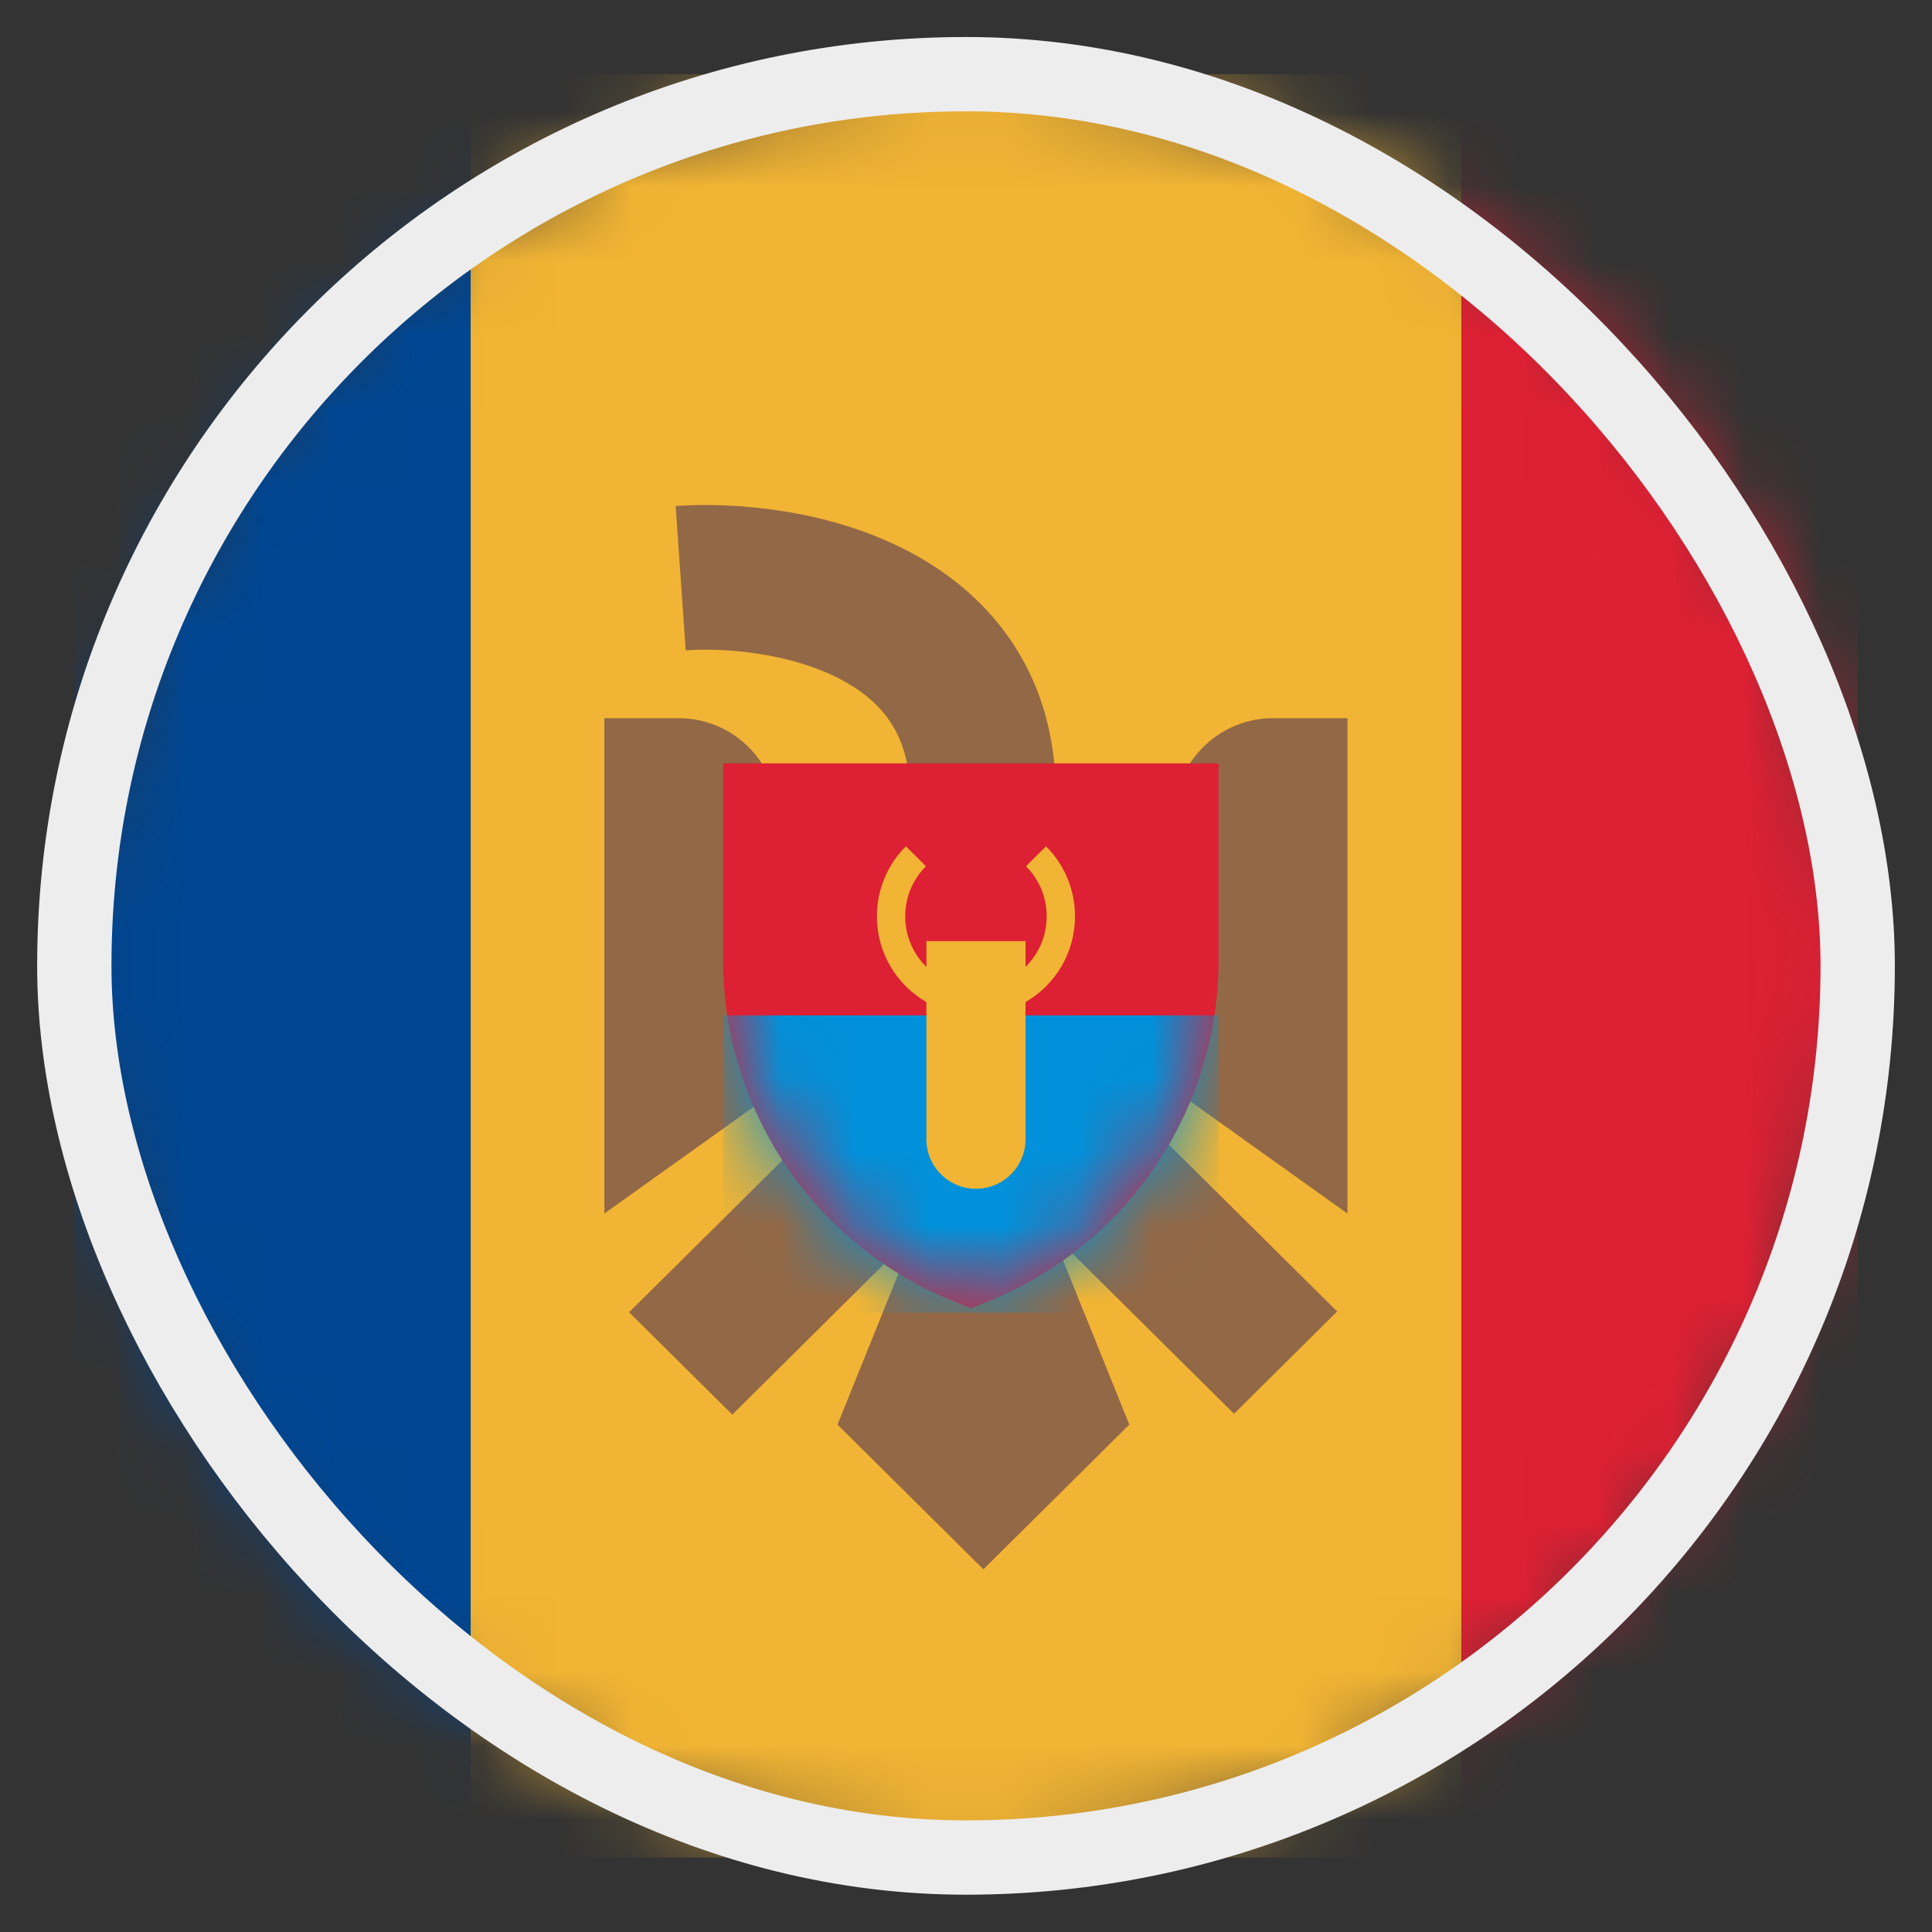 <svg width="26" height="26" viewBox="0 0 26 26" fill="none" xmlns="http://www.w3.org/2000/svg">
<rect x="0" y="0" width="26" height="26" fill="#333333" stroke="none"/>
<mask id="mask0_4812_146322" style="mask-type:alpha" maskUnits="userSpaceOnUse" x="1" y="0" width="24" height="25">
<circle cx="13" cy="12.998" r="12" fill="#D9D9D9"/>
</mask>
<g mask="url(#mask0_4812_146322)">
<rect x="25" y="24.998" width="5.333" height="24" transform="rotate(180 25 24.998)" fill="#DD2033"/>
<rect x="19.666" y="24.998" width="13.333" height="24" transform="rotate(180 19.666 24.998)" fill="#F1B434"/>
<rect x="6.334" y="24.998" width="5.333" height="24" transform="rotate(180 6.334 24.998)" fill="#004692"/>
<path d="M9.228 8.752C9.791 8.713 10.618 8.796 11.262 9.116C11.841 9.405 12.246 9.856 12.246 10.701V13.913L8.466 17.66L9.855 19.037L12.306 16.606L11.271 19.172L13.234 21.119L15.198 19.172L14.16 16.6L16.607 19.026L17.995 17.649L14.216 13.902V10.69H14.209C14.205 8.983 13.255 7.93 12.143 7.377C11.091 6.853 9.885 6.755 9.093 6.81L9.228 8.752Z" fill="#936846"/>
<path d="M8.133 9.665L8.133 16.331L10.466 14.665L10.466 10.998C10.466 10.262 9.869 9.665 9.133 9.665H8.133Z" fill="#936846"/>
<path d="M18.133 16.331V9.665H17.133C16.397 9.665 15.8 10.262 15.8 10.998V14.665L18.133 16.331Z" fill="#936846"/>
<path d="M9.732 10.273L16.399 10.273L16.399 12.92C16.399 14.945 15.166 16.766 13.286 17.518L13.066 17.606L12.846 17.518C10.965 16.766 9.732 14.945 9.732 12.92L9.732 10.273Z" fill="#DD2033"/>
<mask id="mask1_4812_146322" style="mask-type:alpha" maskUnits="userSpaceOnUse" x="9" y="10" width="8" height="8">
<path d="M9.732 10.273H16.399V12.92C16.399 14.945 15.166 16.766 13.286 17.518L13.066 17.606L12.846 17.518C10.965 16.766 9.732 14.945 9.732 12.92V10.273Z" fill="#005EB8"/>
</mask>
<g mask="url(#mask1_4812_146322)">
<path d="M9.732 13.665H16.399V17.665H9.732V13.665Z" fill="#0091DA"/>
<path d="M13.801 13.486C14.199 13.256 14.467 12.825 14.467 12.331C14.467 11.963 14.318 11.63 14.077 11.389L13.807 11.658C13.98 11.83 14.086 12.069 14.086 12.332C14.086 12.598 13.977 12.839 13.801 13.012V12.665H12.467V13.012C12.291 12.839 12.182 12.598 12.182 12.332C12.182 12.069 12.288 11.83 12.461 11.658L12.191 11.389C11.95 11.63 11.801 11.963 11.801 12.331C11.801 12.825 12.069 13.256 12.467 13.486V15.332C12.467 15.7 12.766 15.998 13.134 15.998C13.502 15.998 13.801 15.7 13.801 15.332V13.486Z" fill="#F1B434"/>
<path d="M13.134 10.998L13.139 10.998L13.129 10.998L13.134 10.998Z" fill="#F1B434"/>
</g>
</g>
<rect x="1" y="0.998" width="24" height="24" rx="12" stroke="#EDEDED"/>
</svg>
